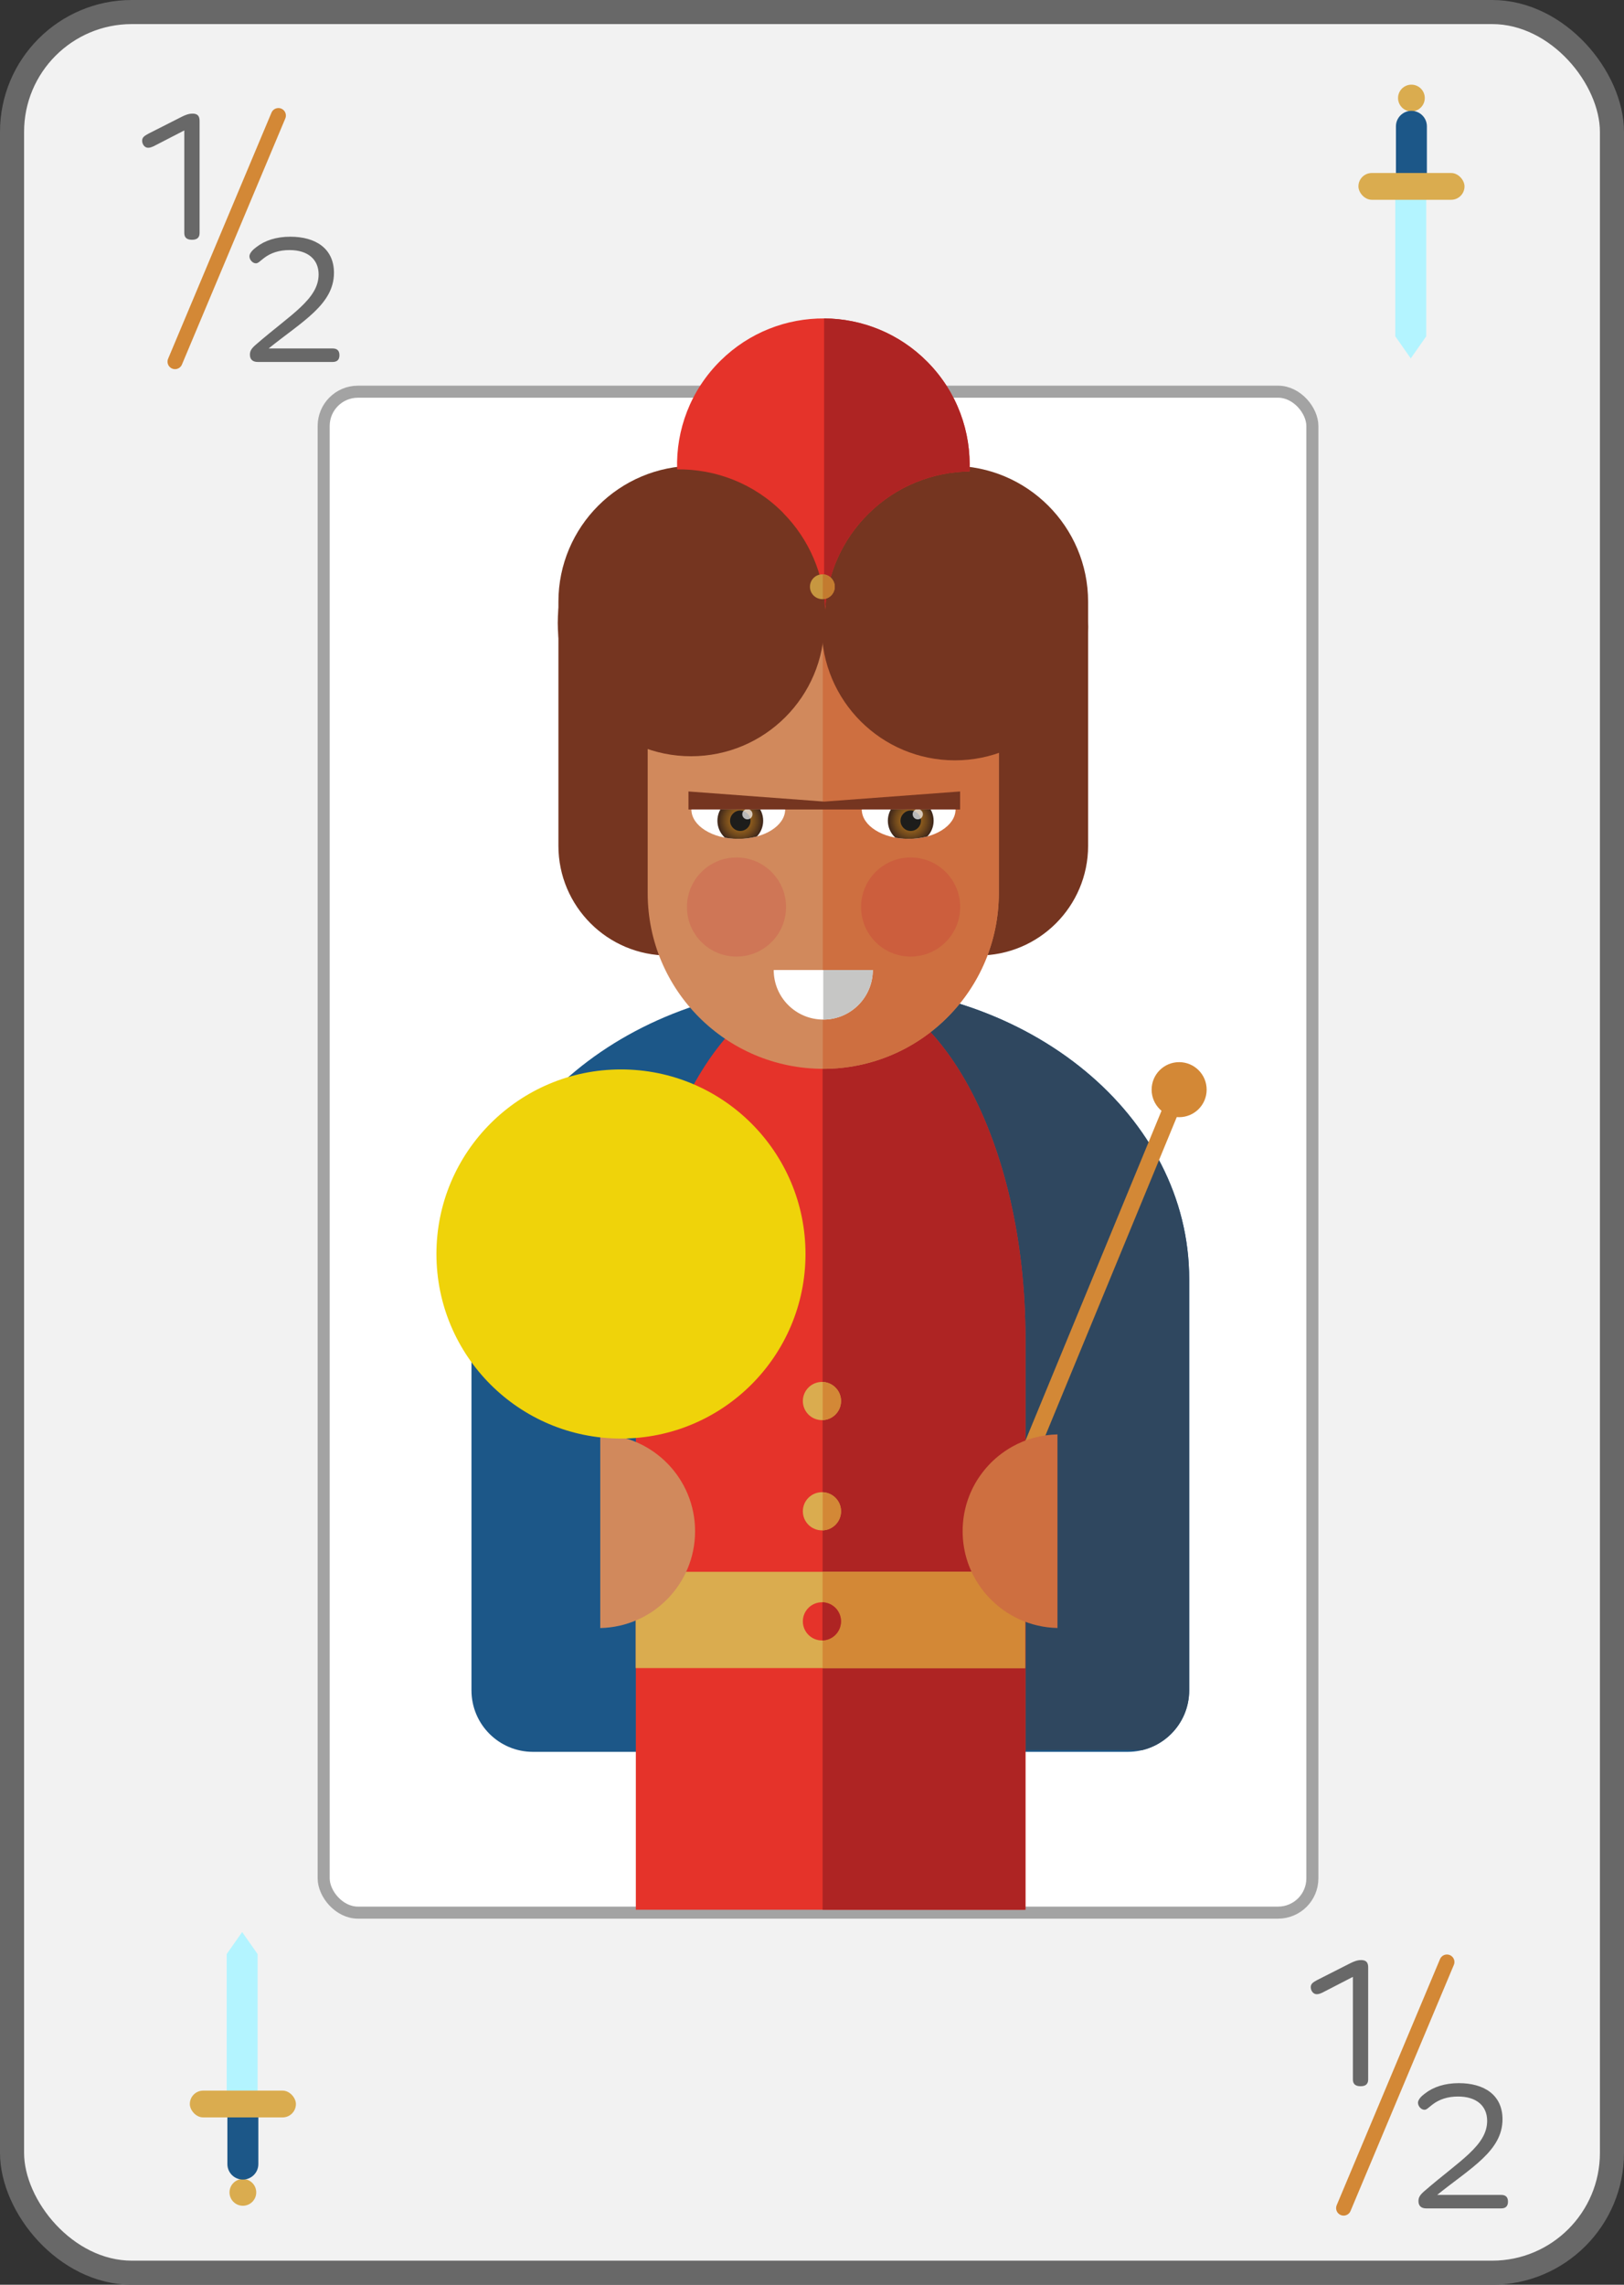 <?xml version="1.0" encoding="UTF-8"?>
<svg xmlns="http://www.w3.org/2000/svg" xmlns:xlink="http://www.w3.org/1999/xlink" viewBox="0 0 269.74 379.43">
  <rect x="0" y="0" width="269.74" height="379.43" fill="#333333" stroke="none"/>
  <defs>
    <style>
      .cls-1 {
        clip-path: url(#clippath-8);
      }

      .cls-1, .cls-2, .cls-3, .cls-4, .cls-5, .cls-6, .cls-7, .cls-8, .cls-9, .cls-10, .cls-11, .cls-12, .cls-13, .cls-14 {
        fill: none;
      }

      .cls-2 {
        clip-path: url(#clippath-7);
      }

      .cls-3 {
        clip-path: url(#clippath-6);
      }

      .cls-4 {
        clip-path: url(#clippath-9);
      }

      .cls-5 {
        clip-path: url(#clippath-5);
      }

      .cls-6 {
        clip-path: url(#clippath-3);
      }

      .cls-7 {
        clip-path: url(#clippath-4);
      }

      .cls-8 {
        clip-path: url(#clippath-2);
      }

      .cls-9 {
        clip-path: url(#clippath-1);
      }

      .cls-10 {
        isolation: isolate;
      }

      .cls-15 {
        fill: #efd30a;
      }

      .cls-16, .cls-17, .cls-18 {
        fill: #fff;
      }

      .cls-19 {
        fill: #e5332a;
      }

      .cls-20 {
        fill: #753520;
      }

      .cls-21 {
        fill: #686868;
      }

      .cls-22 {
        fill: #b3f4ff;
      }

      .cls-23 {
        fill: #c37b2f;
      }

      .cls-24 {
        fill: #ce6f40;
      }

      .cls-25 {
        fill: #cf7656;
      }

      .cls-26 {
        fill: #ae2423;
      }

      .cls-27 {
        fill: #d1895c;
      }

      .cls-28 {
        fill: #d38836;
      }

      .cls-29 {
        fill: #c79740;
      }

      .cls-30 {
        fill: #daac4f;
      }

      .cls-31 {
        fill: #cc5e3d;
      }

      .cls-32 {
        fill: #c6c6c5;
      }

      .cls-33 {
        fill: #1c5788;
      }

      .cls-34 {
        fill: #1d1d1b;
      }

      .cls-35 {
        fill: #2f475f;
      }

      .cls-17 {
        stroke: #a3a3a3;
        stroke-width: 2px;
      }

      .cls-17, .cls-36, .cls-12, .cls-14 {
        stroke-miterlimit: 10;
      }

      .cls-36 {
        fill: #f2f2f2;
        stroke: #686868;
        stroke-width: 4px;
      }

      .cls-11 {
        clip-path: url(#clippath-10);
      }

      .cls-37 {
        fill: url(#Degradado_sin_nombre_28);
      }

      .cls-12 {
        stroke-linecap: round;
        stroke-width: 2.49px;
      }

      .cls-12, .cls-14 {
        stroke: #d38836;
      }

      .cls-38 {
        fill: url(#Degradado_sin_nombre_28-2);
      }

      .cls-13 {
        clip-path: url(#clippath);
      }

      .cls-39 {
        mix-blend-mode: multiply;
        opacity: .2;
      }

      .cls-18 {
        opacity: .69;
      }

      .cls-14 {
        stroke-width: 2.74px;
      }
    </style>
    <clipPath id="clippath">
      <path class="cls-33" d="m187.33,290.93h-98.81c-5.64,0-10.21-4.57-10.21-10.21v-68.33c0-26.98,26.42-48.84,59.01-48.84h1.19c32.59,0,59.01,21.87,59.01,48.84v68.33c0,5.64-4.57,10.21-10.21,10.21Z"/>
    </clipPath>
    <clipPath id="clippath-1">
      <path class="cls-19" d="m170.31,317.15h-64.7v-94.89c0-32.59,14.34-59.01,32.03-59.01h.65c17.69,0,32.03,26.42,32.03,59.01v94.89Z"/>
    </clipPath>
    <clipPath id="clippath-2">
      <path class="cls-27" d="m107.58,104h58.32v44.34c0,16.09-13.07,29.16-29.16,29.16h0c-16.09,0-29.16-13.07-29.16-29.16v-44.34h0Z"/>
    </clipPath>
    <clipPath id="clippath-3">
      <path class="cls-19" d="m130.08,85.19c4.42,4.48,6.75,10.25,6.98,16.08.32-5.83,2.72-11.56,7.2-15.98,4.66-4.6,10.7-6.92,16.77-7,.3-6.53-2.02-13.15-6.97-18.17-9.43-9.56-24.81-9.66-34.37-.24-5.02,4.95-7.43,11.54-7.22,18.07,6.38-.08,12.78,2.33,17.62,7.23Z"/>
    </clipPath>
    <clipPath id="clippath-4">
      <path class="cls-16" d="m122.63,139.31c4.3,0,7.78-2.19,7.78-4.88h-15.57c0,2.7,3.48,4.88,7.78,4.88"/>
    </clipPath>
    <radialGradient id="Degradado_sin_nombre_28" data-name="Degradado sin nombre 28" cx="122.96" cy="136.3" fx="122.96" fy="136.3" r="3.8" gradientUnits="userSpaceOnUse">
      <stop offset="0" stop-color="#b6781f"/>
      <stop offset=".15" stop-color="#ad721e"/>
      <stop offset=".38" stop-color="#95611d"/>
      <stop offset=".68" stop-color="#6e471c"/>
      <stop offset="1" stop-color="#3c251a"/>
    </radialGradient>
    <clipPath id="clippath-5">
      <path class="cls-16" d="m150.93,139.31c4.3,0,7.78-2.19,7.78-4.88h-15.57c0,2.7,3.48,4.88,7.78,4.88"/>
    </clipPath>
    <radialGradient id="Degradado_sin_nombre_28-2" data-name="Degradado sin nombre 28" cx="151.27" fx="151.27" xlink:href="#Degradado_sin_nombre_28"/>
    <clipPath id="clippath-6">
      <path class="cls-29" d="m138.65,97.44c0-1.14-.92-2.06-2.06-2.06s-2.06.92-2.06,2.06.92,2.06,2.06,2.06,2.06-.92,2.06-2.06"/>
    </clipPath>
    <clipPath id="clippath-7">
      <circle class="cls-30" cx="136.52" cy="232.67" r="3.17"/>
    </clipPath>
    <clipPath id="clippath-8">
      <circle class="cls-30" cx="136.52" cy="250.98" r="3.17"/>
    </clipPath>
    <clipPath id="clippath-9">
      <rect class="cls-30" x="105.58" y="261.03" width="64.7" height="15.99"/>
    </clipPath>
    <clipPath id="clippath-10">
      <circle class="cls-19" cx="136.52" cy="269.26" r="3.17"/>
    </clipPath>
  </defs>
  <g class="cls-10">
    <g id="Capa_2" data-name="Capa 2">
      <g id="Capa_1-2" data-name="Capa 1">
        <rect class="cls-36" x="2" y="2" width="265.74" height="375.43" rx="19.9" ry="19.9"/>
        <rect class="cls-17" x="53.76" y="65.05" width="164.22" height="252.58" rx="5.69" ry="5.69"/>
        <g>
          <g>
            <path class="cls-33" d="m187.33,290.93h-98.81c-5.64,0-10.21-4.57-10.21-10.21v-68.33c0-26.98,26.42-48.84,59.01-48.84h1.19c32.59,0,59.01,21.87,59.01,48.84v68.33c0,5.64-4.57,10.21-10.21,10.21Z"/>
            <g class="cls-13">
              <rect class="cls-35" x="147.06" y="159.31" width="56.98" height="131.33"/>
            </g>
          </g>
          <g>
            <path class="cls-19" d="m170.31,317.15h-64.7v-94.89c0-32.59,14.34-59.01,32.03-59.01h.65c17.69,0,32.03,26.42,32.03,59.01v94.89Z"/>
            <g class="cls-9">
              <rect class="cls-26" x="136.63" y="155.9" width="46.19" height="163.71"/>
            </g>
          </g>
          <path class="cls-20" d="m115.32,77.36h42.83c12.46,0,22.58,10.12,22.58,22.58v40.52c0,10.06-8.17,18.22-18.22,18.22h-51.54c-10.06,0-18.22-8.17-18.22-18.22v-40.52c0-12.46,10.12-22.58,22.58-22.58Z"/>
          <g>
            <path class="cls-27" d="m107.58,104h58.32v44.34c0,16.09-13.07,29.16-29.16,29.16h0c-16.09,0-29.16-13.07-29.16-29.16v-44.34h0Z"/>
            <g class="cls-8">
              <rect class="cls-24" x="136.66" y="103.45" width="39.39" height="74.79"/>
            </g>
          </g>
          <g>
            <circle class="cls-20" cx="114.78" cy="103.45" r="22.14"/>
            <circle class="cls-20" cx="158.61" cy="104.13" r="22.14"/>
          </g>
          <g>
            <path class="cls-19" d="m130.08,85.19c4.42,4.48,6.75,10.25,6.98,16.08.32-5.83,2.72-11.56,7.2-15.98,4.66-4.6,10.7-6.92,16.77-7,.3-6.53-2.02-13.15-6.97-18.17-9.43-9.56-24.81-9.66-34.37-.24-5.02,4.95-7.43,11.54-7.22,18.07,6.38-.08,12.78,2.33,17.62,7.23Z"/>
            <g class="cls-6">
              <rect class="cls-26" x="136.88" y="52.06" width="30.51" height="48.52"/>
            </g>
          </g>
          <path class="cls-25" d="m130.56,150.63c0-4.55-3.68-8.23-8.23-8.23s-8.23,3.68-8.23,8.23,3.68,8.23,8.23,8.23,8.23-3.68,8.23-8.23"/>
          <path class="cls-31" d="m159.48,150.63c0-4.55-3.68-8.23-8.23-8.23s-8.23,3.68-8.23,8.23,3.68,8.23,8.23,8.23,8.23-3.68,8.23-8.23"/>
          <path class="cls-16" d="m136.74,169.32c4.54,0,8.23-3.68,8.23-8.23h-16.46c0,4.55,3.68,8.23,8.23,8.23"/>
          <path class="cls-24" d="m136.74,121.33v2.3c.03-.38.05-.76.05-1.15,0-.25,0-.49-.02-.73,0-.14-.02-.28-.03-.41"/>
          <path class="cls-32" d="m144.97,161.09h-8.23v8.23h0c1.53,0,2.97-.42,4.2-1.15,2.41-1.43,4.03-4.07,4.03-7.08"/>
          <polygon class="cls-20" points="159.47 134.43 136.91 134.43 114.35 134.43 114.35 132.94 114.35 131.44 136.91 133.12 159.47 131.44 159.47 132.94 159.47 134.43"/>
          <g>
            <path class="cls-16" d="m122.63,139.31c4.3,0,7.78-2.19,7.78-4.88h-15.57c0,2.7,3.48,4.88,7.78,4.88"/>
            <g class="cls-7">
              <g>
                <circle class="cls-37" cx="122.96" cy="136.3" r="3.8"/>
                <circle class="cls-34" cx="122.96" cy="136.3" r="1.7"/>
                <circle class="cls-18" cx="124.14" cy="135.22" r=".85"/>
              </g>
            </g>
          </g>
          <g>
            <path class="cls-16" d="m150.93,139.31c4.3,0,7.78-2.19,7.78-4.88h-15.57c0,2.7,3.48,4.88,7.78,4.88"/>
            <g class="cls-5">
              <g>
                <circle class="cls-38" cx="151.27" cy="136.3" r="3.8"/>
                <circle class="cls-34" cx="151.27" cy="136.3" r="1.7"/>
                <circle class="cls-18" cx="152.44" cy="135.22" r=".85"/>
              </g>
            </g>
          </g>
          <g>
            <path class="cls-29" d="m138.65,97.44c0-1.14-.92-2.06-2.06-2.06s-2.06.92-2.06,2.06.92,2.06,2.06,2.06,2.06-.92,2.06-2.06"/>
            <g class="cls-3">
              <rect class="cls-23" x="136.66" y="94.09" width="3.21" height="6.92"/>
            </g>
          </g>
          <g>
            <circle class="cls-30" cx="136.52" cy="232.67" r="3.17"/>
            <g class="cls-2">
              <rect class="cls-28" x="136.64" y="228.57" width="5.21" height="8.45"/>
            </g>
          </g>
          <g>
            <circle class="cls-30" cx="136.52" cy="250.98" r="3.17"/>
            <g class="cls-1">
              <rect class="cls-28" x="136.64" y="246.88" width="5.21" height="8.45"/>
            </g>
          </g>
          <g>
            <rect class="cls-30" x="105.58" y="261.03" width="64.7" height="15.99"/>
            <g class="cls-4">
              <rect class="cls-28" x="136.63" y="260.68" width="34.04" height="17.07"/>
            </g>
          </g>
          <path class="cls-27" d="m99.7,270.37c8.73-.18,15.75-7.31,15.75-16.08s-7.02-15.9-15.75-16.08v32.16Z"/>
          <g>
            <circle class="cls-19" cx="136.52" cy="269.26" r="3.17"/>
            <g class="cls-11">
              <rect class="cls-26" x="136.61" y="265.57" width="5.21" height="7.41"/>
            </g>
          </g>
          <g>
            <line class="cls-14" x1="196.24" y1="180.02" x2="157.32" y2="274.36"/>
            <circle class="cls-28" cx="195.85" cy="180.96" r="4.57"/>
          </g>
          <path class="cls-24" d="m175.64,238.21h0c-2.73.06-5.29.79-7.52,2.04-.8.45-1.55.96-2.26,1.53-1.2.97-2.25,2.11-3.13,3.38h0c-.05.07-.09.14-.14.2-1.71,2.55-2.7,5.62-2.7,8.92,0,3.59,1.17,6.9,3.16,9.57h0c.35.48.73.93,1.13,1.36,2.87,3.09,6.94,5.06,11.46,5.15v-32.16Z"/>
        </g>
        <g>
          <path class="cls-21" d="m25.61,24.25c-.29.12-.62.29-1,.29-.62,0-1-.62-1-1.17,0-.58.42-.83,1.04-1.17l5.5-2.79c.58-.29,1.17-.54,1.83-.54,1.17,0,1.17.83,1.17,1.33v18.5c0,.75-.42,1.12-1.25,1.12-.88,0-1.29-.37-1.29-1.12v-17.04l-5,2.58Z"/>
          <path class="cls-21" d="m44.64,57.87h10.62c.75,0,1.12.38,1.12,1.12s-.38,1.12-1.12,1.12h-12.46c-.83,0-1.29-.42-1.29-1.21,0-.62.25-1.04,1.04-1.71,5.71-4.96,10.37-7.5,10.37-11.62,0-2.46-1.75-4.04-4.83-4.04-1.71,0-3.12.46-4.25,1.33-.71.54-.96.87-1.33.87-.58,0-1.08-.62-1.08-1.17,0-.5.54-1.08,1.12-1.5,1.42-1.12,3.33-1.75,5.67-1.75,4.25,0,7.25,2,7.25,6,0,5.25-5.29,8.08-10.83,12.54Z"/>
          <line class="cls-12" x1="46.24" y1="19.19" x2="29.07" y2="60.06"/>
        </g>
        <g>
          <path class="cls-21" d="m219.71,330.89c-.29.12-.62.29-1,.29-.62,0-1-.62-1-1.17,0-.58.42-.83,1.04-1.17l5.5-2.79c.58-.29,1.17-.54,1.83-.54,1.17,0,1.17.83,1.17,1.33v18.5c0,.75-.42,1.12-1.25,1.12-.88,0-1.29-.37-1.29-1.12v-17.04l-5,2.58Z"/>
          <path class="cls-21" d="m238.73,364.51h10.62c.75,0,1.12.38,1.12,1.12s-.38,1.12-1.12,1.12h-12.46c-.83,0-1.29-.42-1.29-1.21,0-.62.25-1.04,1.04-1.71,5.71-4.96,10.37-7.5,10.37-11.62,0-2.46-1.75-4.04-4.83-4.04-1.71,0-3.12.46-4.25,1.33-.71.54-.96.87-1.33.87-.58,0-1.08-.62-1.08-1.17,0-.5.54-1.08,1.12-1.5,1.42-1.12,3.33-1.75,5.67-1.75,4.25,0,7.25,2,7.25,6,0,5.25-5.29,8.08-10.83,12.54Z"/>
          <line class="cls-12" x1="240.33" y1="325.83" x2="223.17" y2="366.7"/>
        </g>
        <g>
          <g>
            <circle class="cls-30" cx="234.43" cy="16.28" r="2.22"/>
            <path class="cls-33" d="m234.43,18.41h0c1.42,0,2.57,1.15,2.57,2.57v10.89h-5.14v-10.89c0-1.42,1.15-2.57,2.57-2.57Z"/>
            <polygon class="cls-22" points="236.89 55.85 234.32 59.52 231.75 55.85 231.75 29.67 236.89 29.67 236.89 55.85"/>
            <rect class="cls-30" x="225.63" y="28.73" width="17.62" height="4.45" rx="2.22" ry="2.22"/>
            <path class="cls-39" d="m236.89,55.85v-22.67h4.13c1.23,0,2.22-1,2.22-2.22s-1-2.22-2.22-2.22h-4.02v-7.75c0-1.27-.92-2.32-2.13-2.53,1.02-.21,1.78-1.1,1.78-2.18,0-1.23-1-2.22-2.22-2.22-.04,0-.08,0-.11,0v45.46h0s2.57-3.67,2.57-3.67Z"/>
          </g>
          <g>
            <circle class="cls-30" cx="40.34" cy="364.09" r="2.22"/>
            <path class="cls-33" d="m37.77,348.5h5.14v10.89c0,1.42-1.15,2.57-2.57,2.57h0c-1.42,0-2.57-1.15-2.57-2.57v-10.89h0Z"/>
            <polygon class="cls-22" points="42.79 324.52 40.22 320.85 37.65 324.52 37.65 350.7 42.79 350.7 42.79 324.52"/>
            <rect class="cls-30" x="31.53" y="347.19" width="17.62" height="4.45" rx="2.22" ry="2.22"/>
            <path class="cls-39" d="m42.79,324.52v22.67s4.13,0,4.13,0c1.23,0,2.22,1,2.22,2.22s-1,2.22-2.22,2.22h-4.02s0,7.75,0,7.75c0,1.27-.92,2.32-2.13,2.53,1.02.21,1.78,1.1,1.78,2.18,0,1.23-1,2.22-2.22,2.22-.04,0-.08,0-.11,0v-45.46h0s2.57,3.67,2.57,3.67Z"/>
          </g>
        </g>
        <circle class="cls-15" cx="103.14" cy="208.25" r="30.65"/>
      </g>
    </g>
  </g>
</svg>